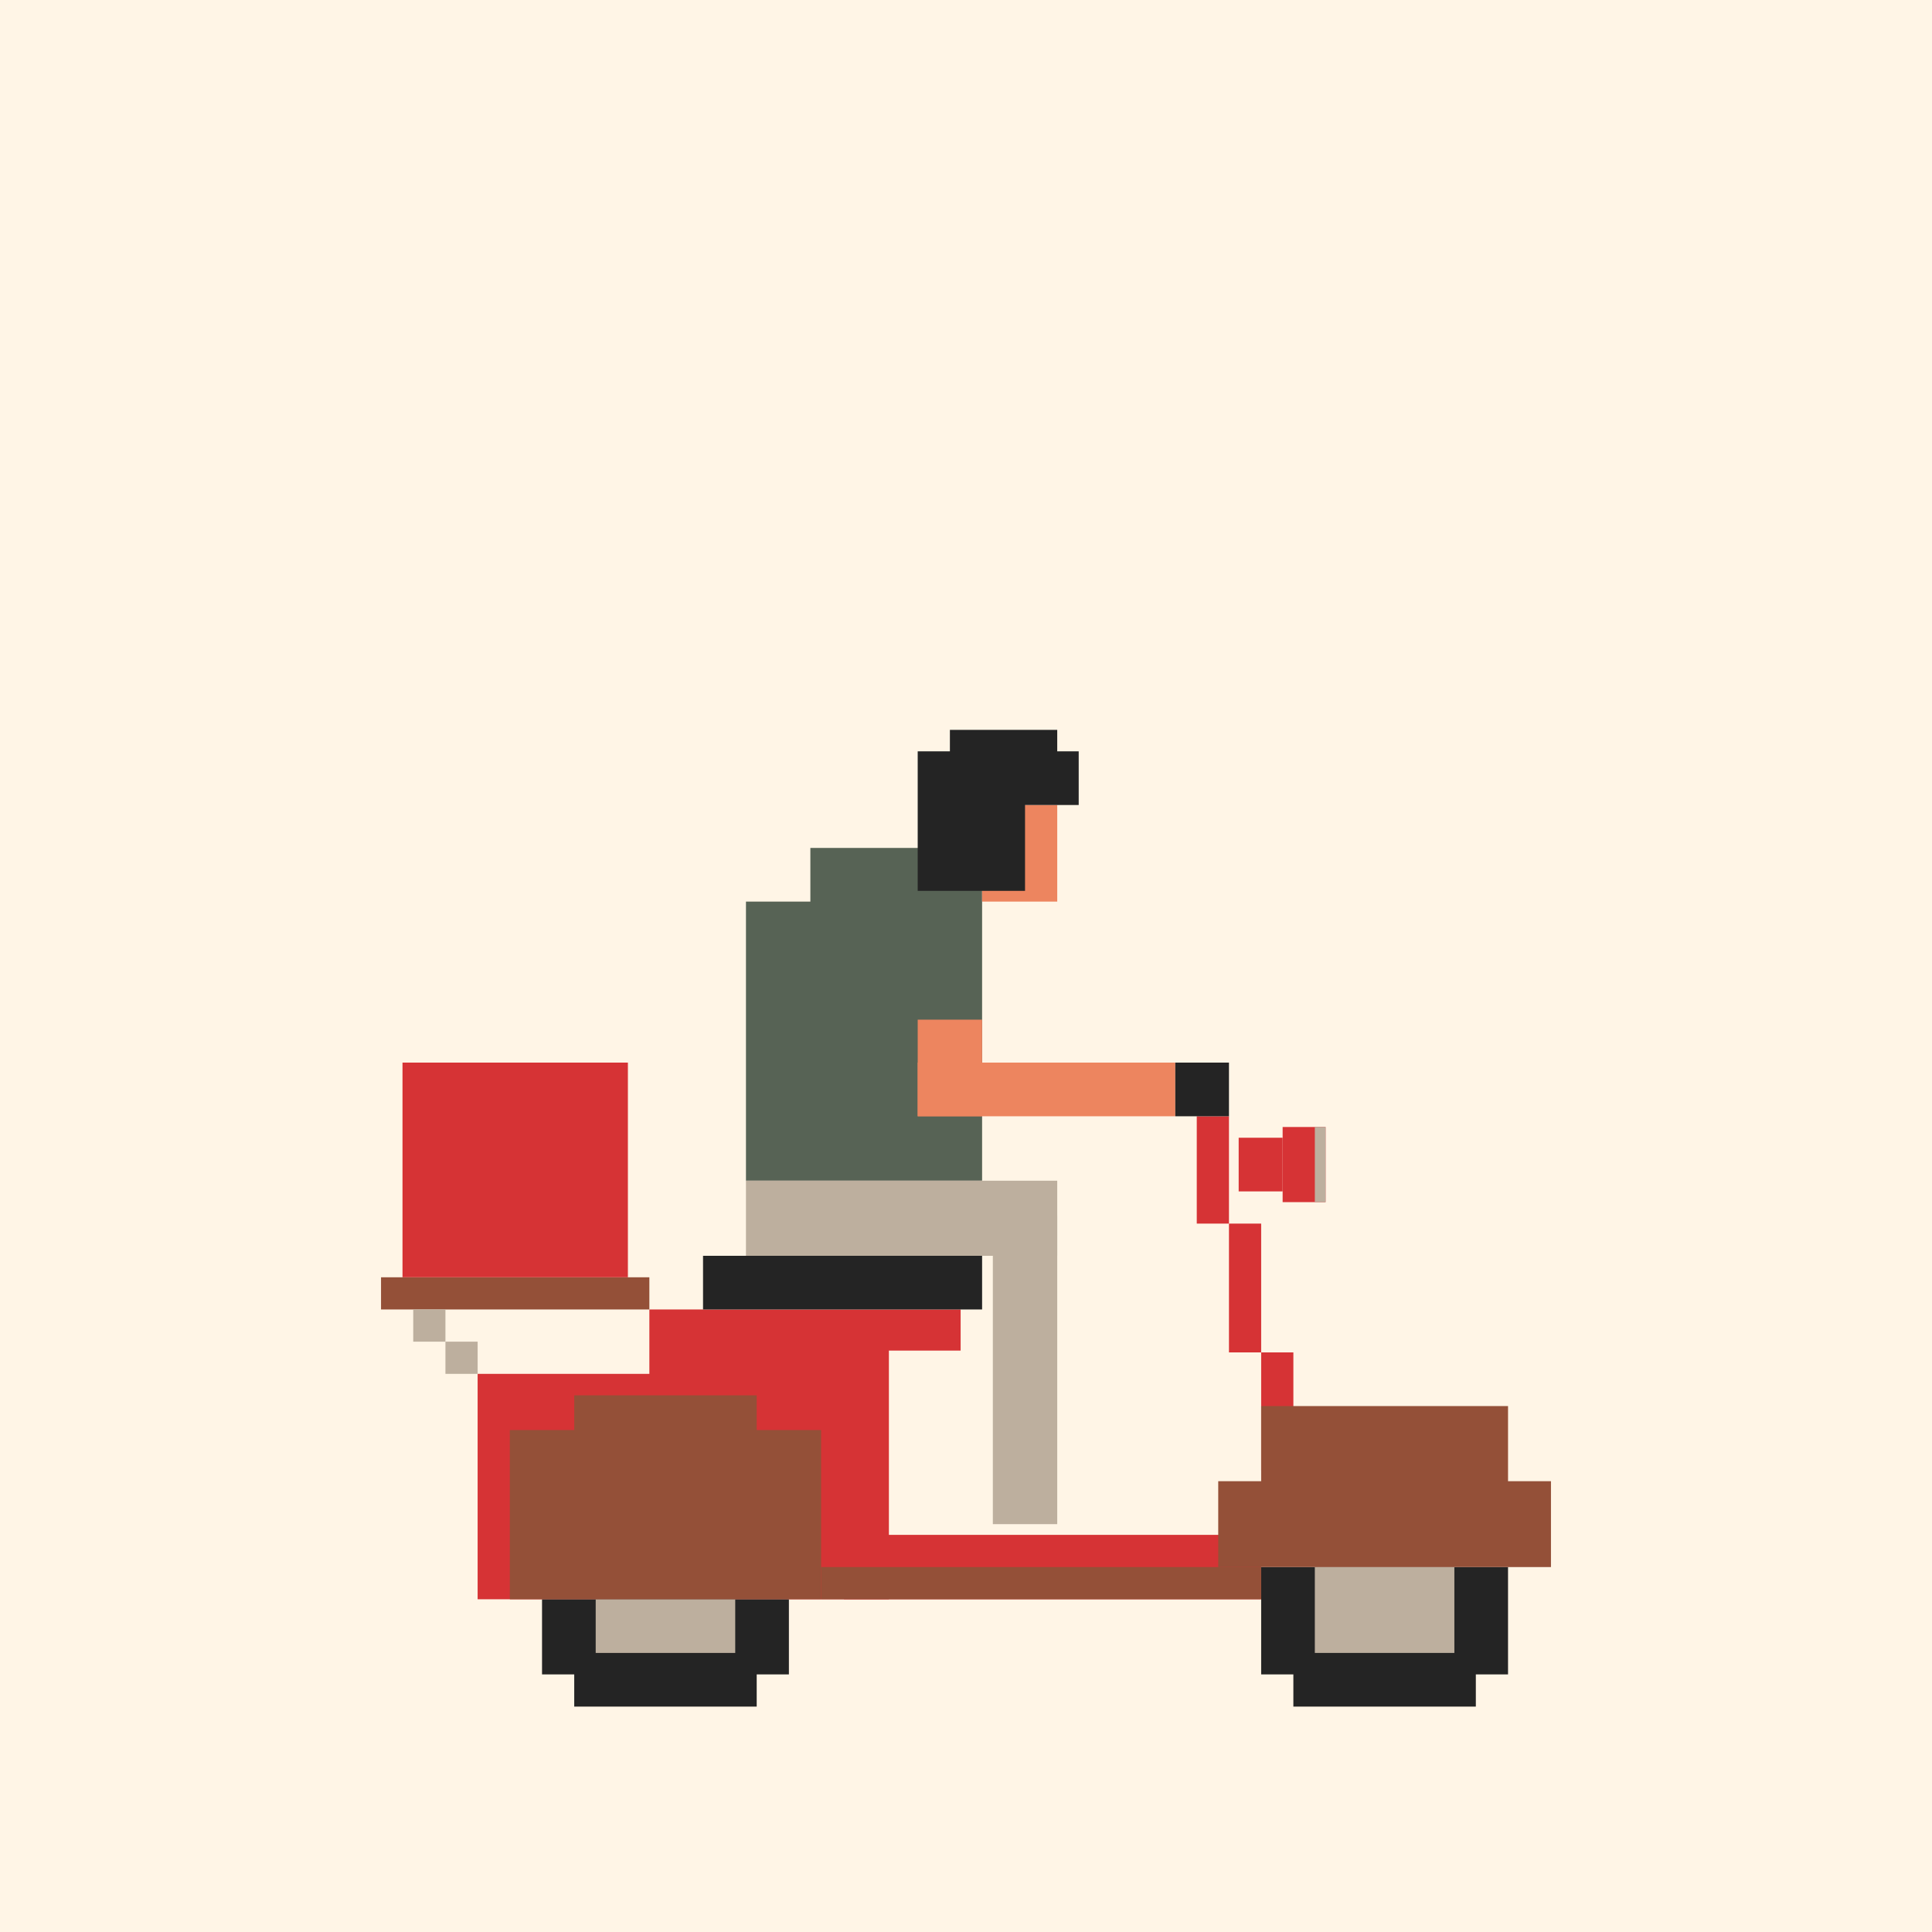 <svg xmlns="http://www.w3.org/2000/svg" viewBox="0 0 900 900"><defs><style>.cls-1{fill:#fff5e6;}.cls-2{fill:#d63335;}.cls-3{fill:#242424;}.cls-4{fill:#bdaf9e;}.cls-5{fill:#945038;}.cls-6{fill:#576355;}.cls-7{fill:#ed855f;}</style></defs><g id="Background"><rect class="cls-1" width="900" height="900"/></g><g id="Pixel_Life_8_colours" data-name="Pixel Life 8 colours"><polygon class="cls-2" points="447.5 610 414.08 610 395.23 610 302.5 610 302.5 640 222.5 640 222.5 745 302.5 745 315.27 745 414.08 745 414.08 629.16 447.5 629.16 447.5 610"/><polygon class="cls-3" points="367.5 745 252.5 745 252.5 780 267.5 780 267.5 795 352.5 795 352.5 780 367.5 780 367.5 745"/><rect class="cls-4" x="277.5" y="745" width="65" height="25"/><polygon class="cls-3" points="702.5 730 587.5 730 587.5 780 602.5 780 602.5 795 687.5 795 687.5 780 702.5 780 702.5 730"/><rect class="cls-4" x="612.5" y="730" width="65" height="40"/><rect class="cls-5" x="237.5" y="666.17" width="145" height="78.83" transform="translate(620 1411.17) rotate(180)"/><rect class="cls-2" x="393.17" y="715" width="194.33" height="30"/><rect class="cls-5" x="382.5" y="730" width="205" height="15"/><rect class="cls-2" x="587.5" y="630" width="15" height="55"/><polygon class="cls-6" points="377.5 395 377.5 420 347.5 420 347.5 550.02 377.5 550.02 457.5 550.02 457.5 420 457.5 395 377.5 395"/><rect class="cls-7" x="457.5" y="375" width="35" height="45"/><rect class="cls-7" x="427.5" y="475" width="30" height="45" transform="translate(885 995) rotate(180)"/><rect class="cls-7" x="427.5" y="495" width="120" height="25" transform="translate(975 1015) rotate(180)"/><rect class="cls-4" x="347.5" y="550.02" width="145" height="34.98"/><rect class="cls-4" x="462.5" y="566.44" width="30" height="143.56"/><rect class="cls-3" x="327.5" y="585" width="130" height="25"/><polygon class="cls-3" points="492.5 350 492.5 340 442.5 340 442.5 350 427.5 350 427.5 415 477.5 415 477.5 375 502.5 375 502.5 350 492.5 350"/><rect class="cls-2" x="557.5" y="520" width="15" height="50"/><rect class="cls-2" x="572.5" y="570" width="15" height="60"/><rect class="cls-5" x="587.5" y="655" width="115" height="59.38"/><rect class="cls-2" x="597.5" y="525" width="20" height="35"/><rect class="cls-4" x="612.5" y="525" width="5" height="35"/><rect class="cls-2" x="577.02" y="530" width="20.48" height="25"/><rect class="cls-5" x="267.5" y="650" width="85" height="35.29" transform="translate(620 1335.29) rotate(180)"/><rect class="cls-5" x="177.5" y="595.01" width="125" height="14.99"/><rect class="cls-2" x="187.5" y="495" width="105" height="100"/><rect class="cls-5" x="567.5" y="690" width="155" height="40"/><rect class="cls-3" x="547.5" y="495" width="25" height="25"/><rect class="cls-4" x="192.5" y="610" width="15" height="15"/><rect class="cls-4" x="207.5" y="625" width="15" height="15"/></g></svg>